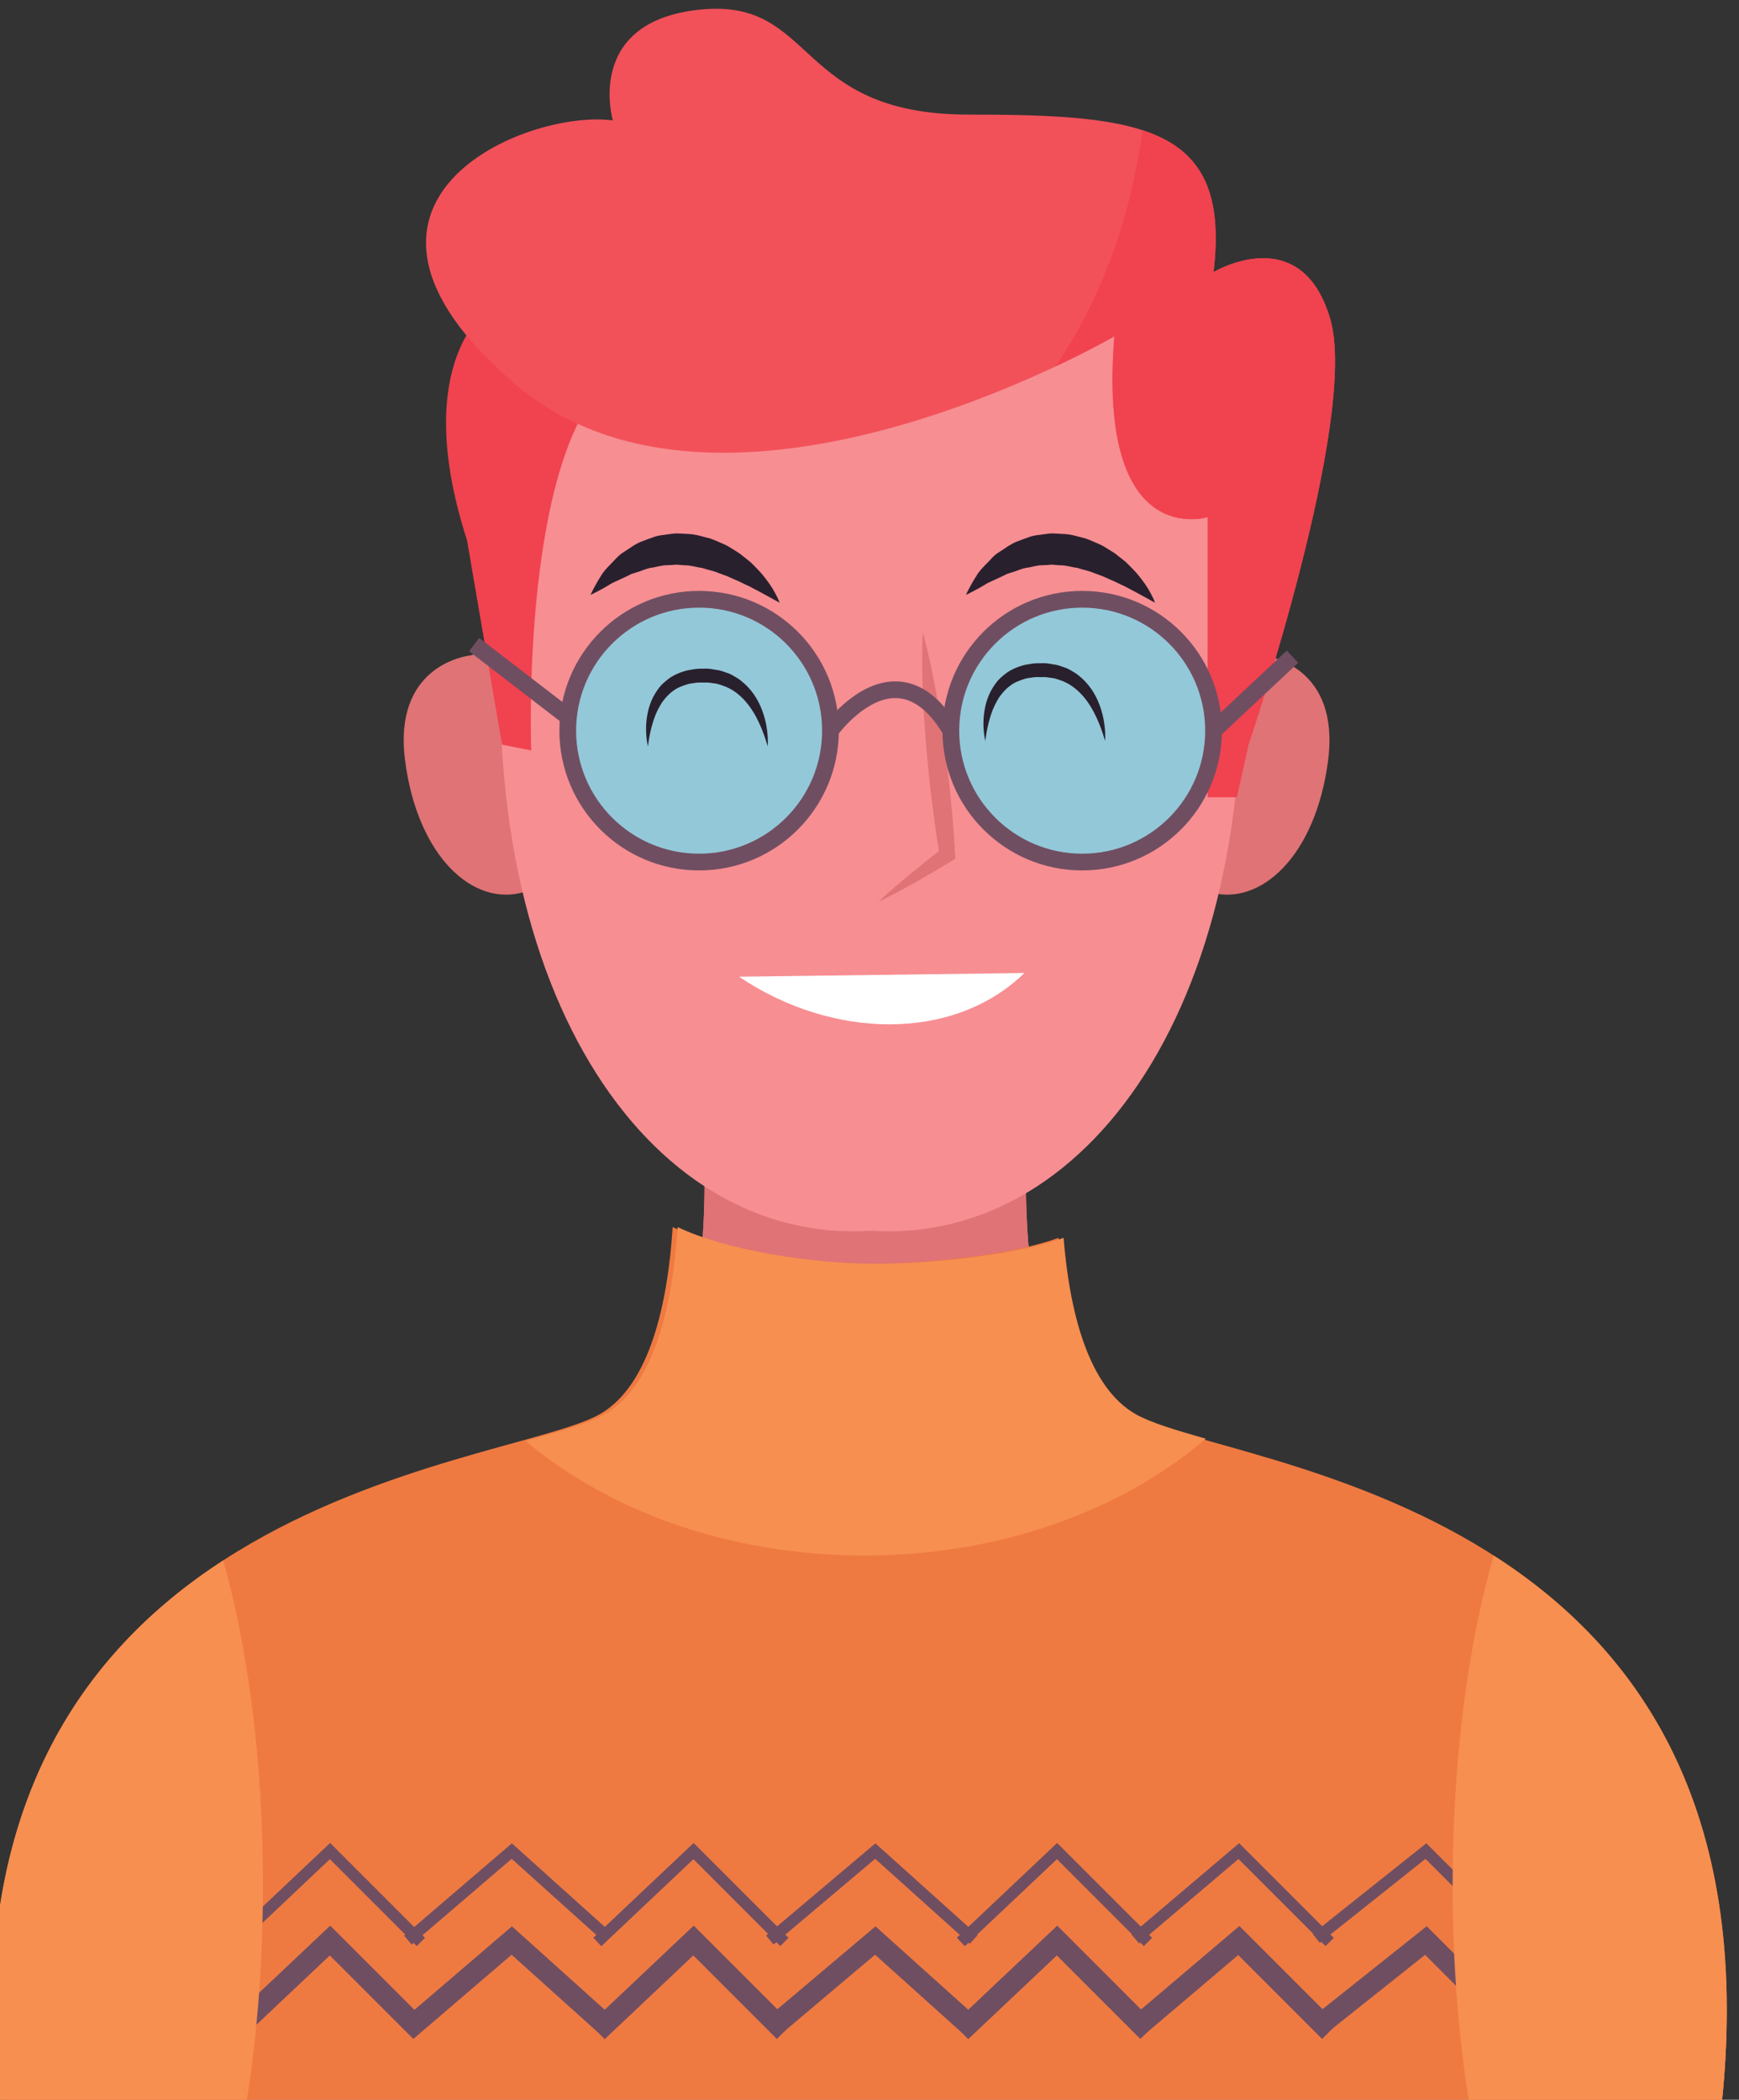 <?xml version="1.0" encoding="UTF-8" standalone="no"?>
<!-- Created with Inkscape (http://www.inkscape.org/) -->

<svg
   width="52.466mm"
   height="63.33mm"
   viewBox="0 0 198.298 239.358"
   version="1.1"
   id="svg5"
   xmlns="http://www.w3.org/2000/svg"
   xmlns:svg="http://www.w3.org/2000/svg">
  <rect x="0" y="0" width="198.298" height="239.358" fill="#333333" stroke="none"/>
  <defs
     id="defs2">
    <clipPath
       clipPathUnits="userSpaceOnUse"
       id="clipPath846">
      <path
         d="m 6126.52,576.512 c -59.38,-61.024 -152.19,-100.34 -256.58,-100.34 -104.39,0 -197.21,39.316 -256.58,100.34 C 5458.38,533.359 5077.34,457.281 5125.11,0 h 731.04 27.57 731.04 c 47.78,457.281 -333.27,533.359 -488.24,576.512"
         id="path844" />
    </clipPath>
    <clipPath
       clipPathUnits="userSpaceOnUse"
       id="clipPath1014">
      <path
         d="m 4376.88,594.449 c -33.69,18.082 -50.83,62.852 -59.21,111.063 -46.93,-10.481 -97.76,-16.25 -150.88,-16.25 -52.06,0 -101.94,5.519 -148.1,15.597 -8.42,-47.961 -25.56,-92.41 -59.1,-110.41 C 3872.12,547.52 3355.22,524.059 3410.88,0 h 743.34 28.04 743.33 c 55.67,524.059 -461.23,547.52 -548.71,594.449"
         id="path1012" />
    </clipPath>
    <clipPath
       clipPathUnits="userSpaceOnUse"
       id="clipPath846-3">
      <path
         d="m 6126.52,576.512 c -59.38,-61.024 -152.19,-100.34 -256.58,-100.34 -104.39,0 -197.21,39.316 -256.58,100.34 C 5458.38,533.359 5077.34,457.281 5125.11,0 h 731.04 27.57 731.04 c 47.78,457.281 -333.27,533.359 -488.24,576.512"
         id="path844-6" />
    </clipPath>
    <clipPath
       clipPathUnits="userSpaceOnUse"
       id="clipPath1014-7">
      <path
         d="m 4376.88,594.449 c -33.69,18.082 -50.83,62.852 -59.21,111.063 -46.93,-10.481 -97.76,-16.25 -150.88,-16.25 -52.06,0 -101.94,5.519 -148.1,15.597 -8.42,-47.961 -25.56,-92.41 -59.1,-110.41 C 3872.12,547.52 3355.22,524.059 3410.88,0 h 743.34 28.04 743.33 c 55.67,524.059 -461.23,547.52 -548.71,594.449"
         id="path1012-5" />
    </clipPath>
    <clipPath
       clipPathUnits="userSpaceOnUse"
       id="clipPath846-3-3">
      <path
         d="m 6126.52,576.512 c -59.38,-61.024 -152.19,-100.34 -256.58,-100.34 -104.39,0 -197.21,39.316 -256.58,100.34 C 5458.38,533.359 5077.34,457.281 5125.11,0 h 731.04 27.57 731.04 c 47.78,457.281 -333.27,533.359 -488.24,576.512"
         id="path844-6-5" />
    </clipPath>
    <clipPath
       clipPathUnits="userSpaceOnUse"
       id="clipPath1014-7-6">
      <path
         d="m 4376.88,594.449 c -33.69,18.082 -50.83,62.852 -59.21,111.063 -46.93,-10.481 -97.76,-16.25 -150.88,-16.25 -52.06,0 -101.94,5.519 -148.1,15.597 -8.42,-47.961 -25.56,-92.41 -59.1,-110.41 C 3872.12,547.52 3355.22,524.059 3410.88,0 h 743.34 28.04 743.33 c 55.67,524.059 -461.23,547.52 -548.71,594.449"
         id="path1012-5-2" />
    </clipPath>
    <clipPath
       clipPathUnits="userSpaceOnUse"
       id="clipPath846-3-3-9">
      <path
         d="m 6126.52,576.512 c -59.38,-61.024 -152.19,-100.34 -256.58,-100.34 -104.39,0 -197.21,39.316 -256.58,100.34 C 5458.38,533.359 5077.34,457.281 5125.11,0 h 731.04 27.57 731.04 c 47.78,457.281 -333.27,533.359 -488.24,576.512"
         id="path844-6-5-1" />
    </clipPath>
    <clipPath
       clipPathUnits="userSpaceOnUse"
       id="clipPath1014-7-6-2">
      <path
         d="m 4376.88,594.449 c -33.69,18.082 -50.83,62.852 -59.21,111.063 -46.93,-10.481 -97.76,-16.25 -150.88,-16.25 -52.06,0 -101.94,5.519 -148.1,15.597 -8.42,-47.961 -25.56,-92.41 -59.1,-110.41 C 3872.12,547.52 3355.22,524.059 3410.88,0 h 743.34 28.04 743.33 c 55.67,524.059 -461.23,547.52 -548.71,594.449"
         id="path1012-5-2-7" />
    </clipPath>
    <clipPath
       clipPathUnits="userSpaceOnUse"
       id="clipPath846-3-3-9-0">
      <path
         d="m 6126.52,576.512 c -59.38,-61.024 -152.19,-100.34 -256.58,-100.34 -104.39,0 -197.21,39.316 -256.58,100.34 C 5458.38,533.359 5077.34,457.281 5125.11,0 h 731.04 27.57 731.04 c 47.78,457.281 -333.27,533.359 -488.24,576.512"
         id="path844-6-5-1-9" />
    </clipPath>
    <clipPath
       clipPathUnits="userSpaceOnUse"
       id="clipPath1014-7-6-2-3">
      <path
         d="m 4376.88,594.449 c -33.69,18.082 -50.83,62.852 -59.21,111.063 -46.93,-10.481 -97.76,-16.25 -150.88,-16.25 -52.06,0 -101.94,5.519 -148.1,15.597 -8.42,-47.961 -25.56,-92.41 -59.1,-110.41 C 3872.12,547.52 3355.22,524.059 3410.88,0 h 743.34 28.04 743.33 c 55.67,524.059 -461.23,547.52 -548.71,594.449"
         id="path1012-5-2-7-6" />
    </clipPath>
  </defs>
  <g
     id="layer1"
     transform="translate(-351.592,-276.774)">
    <g
       id="g832"
       transform="matrix(0.133,0,0,-0.133,-7.159,676.058)">
      <g
         id="g2169"
         transform="translate(-730.905,-1070.552)">
        <path
           d="m 4372.43,2856.03 c -84.82,46.26 -61.69,269.91 -61.69,269.91 l -127.03,-8.19 v 8.16 l -13.59,-4.08 -13.59,4.08 v -8.16 l -127.03,8.19 c 0,0 23.13,-223.65 -61.69,-269.91 -84.82,-46.27 -586.03,-69.4 -532.05,-586.03 h 720.77 27.18 720.77 c 53.98,516.63 -447.23,539.76 -532.05,586.03"
           style="fill:#f78e92;fill-opacity:1;fill-rule:nonzero;stroke:none"
           id="path1192" />
        <path
           d="m 4011.69,2913.72 c 101.46,15.12 202.86,30.73 304.19,46.81 -14.25,77.11 -5.14,165.41 -5.14,165.41 l -127.03,-8.19 v 8.16 l -13.59,-4.08 -13.59,4.08 v -8.16 l -127.04,8.19 c 0,0 13.4,-129.95 -17.8,-212.22"
           style="fill:#e07375;fill-opacity:1;fill-rule:nonzero;stroke:none"
           id="path1194" />
        <path
           d="m 4398.82,2860 c -42.35,23.09 -57.95,90.1 -62.94,151.8 -37.28,-14.09 -111.81,-22.31 -159.66,-22.31 -57.44,0 -130.13,11.8 -171.2,31.45 -4.17,-64.08 -19.14,-136.7 -63.59,-160.94 -85.4,-46.58 -569.99,-69.87 -515.65,-590 h 725.65 27.37 725.66 c 54.34,520.13 -420.25,543.42 -505.64,590"
           style="fill:#ef7a41;fill-opacity:1;fill-rule:nonzero;stroke:none"
           id="path1196" />
        <path
           d="m 4169.44,2739.48 c 116.6,0 221.18,38.76 292.65,100.11 -25.98,7.37 -46.6,13.65 -58.99,20.41 -42.35,23.09 -57.95,90.1 -62.94,151.8 -37.28,-14.09 -111.81,-22.31 -159.66,-22.31 -57.44,0 -130.13,11.8 -171.2,31.45 -4.17,-64.08 -19.14,-136.7 -63.6,-160.94 -13.48,-7.36 -36.94,-14.14 -66.64,-22.38 71.4,-60.22 175.02,-98.14 290.38,-98.14"
           style="fill:#f78f50;fill-opacity:1;fill-rule:nonzero;stroke:none"
           id="path1198" />
        <path
           d="m 3635.01,2324.9 76.03,71.8 71.62,-71.61 12.96,12.96 -84.22,84.22 -88.97,-84.04 12.58,-13.33"
           style="fill:#704e61;fill-opacity:1;fill-rule:nonzero;stroke:none"
           id="path1200" />
        <path
           d="m 4562.47,2327.49 87.64,69.73 72.13,-72.13 12.96,12.96 -83.7,83.7 -100.45,-79.92 11.42,-14.34"
           style="fill:#704e61;fill-opacity:1;fill-rule:nonzero;stroke:none"
           id="path1202" />
        <path
           d="m 4407.53,2327.18 82.35,69.85 71.94,-71.94 12.96,12.96 -83.88,83.89 -95.23,-80.78 11.86,-13.98"
           style="fill:#704e61;fill-opacity:1;fill-rule:nonzero;stroke:none"
           id="path1204" />
        <path
           d="m 4258.35,2324.9 76.02,71.8 71.62,-71.61 12.96,12.96 -84.21,84.22 -88.98,-84.04 12.59,-13.33"
           style="fill:#704e61;fill-opacity:1;fill-rule:nonzero;stroke:none"
           id="path1206" />
        <path
           d="m 4094.24,2326.19 84.3,71.14 78.41,-70.47 12.25,13.64 -90.29,81.14 -96.49,-81.44 11.82,-14.01"
           style="fill:#704e61;fill-opacity:1;fill-rule:nonzero;stroke:none"
           id="path1208" />
        <path
           d="m 3946.69,2324.9 76.02,71.8 71.62,-71.61 12.96,12.96 -84.22,84.22 -88.97,-84.04 12.59,-13.33"
           style="fill:#704e61;fill-opacity:1;fill-rule:nonzero;stroke:none"
           id="path1210" />
        <path
           d="m 3783.96,2326.23 82.95,71.06 77.26,-69.45 12.25,13.64 -89.22,80.2 -95.17,-81.53 11.93,-13.92"
           style="fill:#704e61;fill-opacity:1;fill-rule:nonzero;stroke:none"
           id="path1212" />
        <path
           d="m 3632.15,2404.6 78.97,74.58 74.48,-74.48 7.07,7.07 -81.35,81.35 -86.03,-81.25 6.86,-7.27"
           style="fill:#704e61;fill-opacity:1;fill-rule:nonzero;stroke:none"
           id="path1214" />
        <path
           d="m 4559.87,2407.41 90.55,72.05 74.76,-74.76 7.08,7.07 -81.08,81.07 -97.53,-77.6 6.22,-7.83"
           style="fill:#704e61;fill-opacity:1;fill-rule:nonzero;stroke:none"
           id="path1216" />
        <path
           d="m 4404.83,2407.02 85.28,72.34 74.66,-74.66 7.07,7.07 -81.18,81.17 -92.3,-78.29 6.47,-7.63"
           style="fill:#704e61;fill-opacity:1;fill-rule:nonzero;stroke:none"
           id="path1218" />
        <path
           d="m 4255.49,2404.6 78.96,74.58 74.48,-74.48 7.08,7.07 -81.36,81.35 -86.03,-81.25 6.87,-7.27"
           style="fill:#704e61;fill-opacity:1;fill-rule:nonzero;stroke:none"
           id="path1220" />
        <path
           d="m 4091.55,2406.04 87.07,73.48 81.11,-72.89 6.69,7.44 -87.59,78.71 -93.73,-79.1 6.45,-7.64"
           style="fill:#704e61;fill-opacity:1;fill-rule:nonzero;stroke:none"
           id="path1222" />
        <path
           d="m 3943.83,2404.6 78.96,74.58 74.48,-74.48 7.07,7.07 -81.35,81.35 -86.03,-81.25 6.87,-7.27"
           style="fill:#704e61;fill-opacity:1;fill-rule:nonzero;stroke:none"
           id="path1224" />
        <path
           d="m 3781.25,2406.06 85.72,73.44 79.98,-71.89 6.69,7.43 -86.51,77.76 -92.39,-79.14 6.51,-7.6"
           style="fill:#704e61;fill-opacity:1;fill-rule:nonzero;stroke:none"
           id="path1226" />
        <path
           d="m 3653.72,2456.98 c 0,106.03 -12.81,203.1 -34.04,278.32 -120.02,-77.89 -220.23,-213.27 -193.9,-465.3 h 213.72 c 9.11,56.59 14.22,120.01 14.22,186.98"
           style="fill:#f78f50;fill-opacity:1;fill-rule:nonzero;stroke:none"
           id="path1228" />
        <path
           d="m 4708.96,2739.41 c -21.94,-75.78 -35.24,-174.44 -35.24,-282.43 0,-66.97 5.11,-130.39 14.22,-186.98 h 216.52 c 26.8,256.57 -75.11,392.2 -195.5,469.41"
           style="fill:#f78f50;fill-opacity:1;fill-rule:nonzero;stroke:none"
           id="path1230" />
        <path
           d="m 3921.75,3453.3 c -24.99,77.53 -84.17,59.58 -89.71,57.71 -5.81,-0.68 -66.98,-9.76 -56.41,-90.54 10.63,-81.25 57.78,-125.29 101.98,-112.35 45.5,7.21 69.28,67.18 44.14,145.18"
           style="fill:#e07375;fill-opacity:1;fill-rule:nonzero;stroke:none"
           id="path1232" />
        <path
           d="m 4420.77,3453.3 c 24.99,77.53 84.17,59.58 89.71,57.71 5.81,-0.68 66.98,-9.76 56.41,-90.54 -10.63,-81.25 -57.77,-125.29 -101.98,-112.35 -45.5,7.21 -69.28,67.18 -44.14,145.18"
           style="fill:#e07375;fill-opacity:1;fill-rule:nonzero;stroke:none"
           id="path1234" />
        <path
           d="m 3861.12,3570.75 c 30.97,339.91 289.38,320.87 313.75,318.31 24.37,2.56 282.78,21.6 313.75,-318.31 31.15,-341.93 -121.15,-565.24 -313.75,-552.96 -192.6,-12.28 -344.9,211.03 -313.75,552.96"
           style="fill:#f78e92;fill-opacity:1;fill-rule:nonzero;stroke:none"
           id="path1236" />
        <path
           d="m 3848.72,3809.48 c 0,0 -70,-45 -20,-200 l 30,-175 25,-5 c 0,0 -10,265 75,325 85,60 -110,55 -110,55"
           style="fill:#f1424f;fill-opacity:1;fill-rule:nonzero;stroke:none"
           id="path1238" />
        <path
           d="m 4383.72,3784.48 c 0,0 -335,-195 -515,-40 -180,155 10,235 85,225 0,0 -25,85 75,95 100,10 80,-90 230,-90 150,0 225,-10 210,-135 0,0 75,45 100,-40 25,-85 -70,-365 -70,-365 l -10,-45 h -25 v 240 c 0,0 -95,-30 -80,155"
           style="fill:#f2515a;fill-opacity:1;fill-rule:nonzero;stroke:none"
           id="path1240" />
        <path
           d="m 4568.72,3799.48 c -25,85 -100,40 -100,40 8.64,71.98 -12.62,105.79 -60.8,121.55 -10.04,-72.05 -33.2,-141.65 -74.82,-202.45 31.43,14.78 50.62,25.9 50.62,25.9 -15,-185 80,-155 80,-155 v -240 h 25 l 10,45 c 0,0 95,280 70,365"
           style="fill:#f1424f;fill-opacity:1;fill-rule:nonzero;stroke:none"
           id="path1242" />
        <path
           d="m 4219.43,3530.89 c 4.3,-15.59 7.61,-31.3 10.6,-47.05 2.96,-15.74 5.46,-31.54 7.69,-47.37 1.18,-7.91 2.01,-15.86 3.03,-23.78 1.04,-7.92 1.83,-15.87 2.59,-23.83 1.67,-15.88 2.84,-31.83 3.78,-47.8 l 0.26,-4.3 -3.1,-1.91 c -10.18,-6.28 -20.51,-12.33 -30.93,-18.25 -10.51,-5.79 -20.99,-11.63 -31.93,-16.79 8.76,8.34 17.98,16.01 27.17,23.73 9.28,7.58 18.65,15.03 28.17,22.26 l -2.84,-6.2 c -2.58,15.79 -4.92,31.6 -6.76,47.47 -1,7.93 -1.97,15.86 -2.68,23.82 -0.74,7.96 -1.68,15.89 -2.25,23.86 -1.29,15.94 -2.31,31.9 -2.86,47.91 -0.53,16.02 -0.73,32.07 0.06,48.23"
           style="fill:#e07375;fill-opacity:1;fill-rule:nonzero;stroke:none"
           id="path1244" />
        <path
           d="m 4306.61,3238.75 c -61.52,-59.8 -165.73,-56.49 -244.66,-3.2"
           style="fill:#ffffff;fill-opacity:1;fill-rule:nonzero;stroke:none"
           id="path1246" />
        <path
           d="m 4418.56,3556.09 c 0,0 -2.69,1.49 -7.4,4.1 -2.29,1.25 -5.07,2.77 -8.25,4.52 -3.12,1.65 -6.64,3.51 -10.49,5.54 -3.97,1.7 -7.94,3.99 -12.38,5.73 -2.15,0.96 -4.36,1.94 -6.62,2.95 -2.27,0.83 -4.6,1.68 -6.97,2.54 -4.6,2.04 -9.62,2.79 -14.4,4.48 -4.95,0.51 -9.82,2.4 -14.77,2.2 l -7.37,0.6 c -2.42,-0.29 -4.85,-0.37 -7.28,-0.5 -4.92,0.2 -9.49,-1.63 -14.24,-2.21 -4.73,-0.75 -8.98,-3.04 -13.43,-4.22 l -3.29,-1.02 -2.99,-1.51 c -2.03,-0.95 -4,-1.87 -5.89,-2.75 -3.75,-1.86 -7.6,-3.21 -10.5,-5.23 -2.98,-1.87 -5.81,-3.34 -8.14,-4.61 -4.67,-2.53 -7.66,-3.85 -7.66,-3.85 0,0 1.18,2.84 3.82,7.6 1.33,2.36 2.93,5.32 5.04,8.52 1.86,3.44 4.81,6.58 8.16,9.99 3.46,3.25 6.58,7.75 11.48,10.59 4.78,2.92 9.51,6.88 15.45,9.08 2.93,1.19 5.99,2.26 9.1,3.35 3.05,1.31 6.34,1.87 9.71,2.25 3.35,0.46 6.74,0.98 10.16,1.3 3.4,-0.04 6.83,-0.29 10.25,-0.48 6.94,-0.14 13.35,-2.44 19.78,-4 3.09,-1.12 6.04,-2.45 8.97,-3.73 2.97,-1.19 5.76,-2.58 8.31,-4.28 2.59,-1.61 5.17,-3.11 7.59,-4.74 2.26,-1.79 4.48,-3.54 6.64,-5.25 4.37,-3.29 7.68,-7.34 11,-10.65 6.22,-7.09 10.51,-13.61 13.04,-18.48 2.63,-4.8 3.57,-7.83 3.57,-7.83"
           style="fill:#29202e;fill-opacity:1;fill-rule:nonzero;stroke:none"
           id="path1248" />
        <path
           d="m 4096.67,3556.09 c 0,0 -2.69,1.49 -7.4,4.1 -2.29,1.25 -5.06,2.77 -8.25,4.52 -3.12,1.65 -6.64,3.51 -10.49,5.54 -3.97,1.7 -7.93,3.99 -12.38,5.73 -2.15,0.96 -4.36,1.94 -6.61,2.95 -2.28,0.83 -4.61,1.68 -6.98,2.54 -4.6,2.04 -9.62,2.79 -14.39,4.48 -4.96,0.51 -9.83,2.4 -14.78,2.2 l -7.37,0.6 c -2.42,-0.29 -4.85,-0.37 -7.28,-0.5 -4.92,0.2 -9.49,-1.63 -14.24,-2.21 -4.73,-0.75 -8.98,-3.04 -13.43,-4.22 l -3.28,-1.02 -3,-1.51 c -2.03,-0.95 -4,-1.87 -5.89,-2.75 -3.75,-1.86 -7.6,-3.21 -10.5,-5.23 -2.98,-1.87 -5.81,-3.34 -8.13,-4.61 -4.68,-2.53 -7.67,-3.85 -7.67,-3.85 0,0 1.19,2.84 3.82,7.6 1.33,2.36 2.93,5.32 5.04,8.52 1.86,3.44 4.81,6.58 8.16,9.99 3.46,3.25 6.58,7.75 11.48,10.59 4.78,2.92 9.51,6.88 15.45,9.08 2.93,1.19 5.99,2.26 9.1,3.35 3.05,1.31 6.35,1.87 9.71,2.25 3.35,0.46 6.74,0.98 10.16,1.3 3.41,-0.04 6.83,-0.29 10.25,-0.48 6.94,-0.14 13.35,-2.44 19.78,-4 3.09,-1.12 6.04,-2.45 8.97,-3.73 2.97,-1.19 5.77,-2.58 8.31,-4.28 2.6,-1.61 5.17,-3.11 7.59,-4.74 2.27,-1.79 4.48,-3.54 6.64,-5.25 4.38,-3.29 7.69,-7.34 11,-10.65 6.22,-7.09 10.51,-13.61 13.04,-18.48 2.63,-4.8 3.57,-7.83 3.57,-7.83"
           style="fill:#29202e;fill-opacity:1;fill-rule:nonzero;stroke:none"
           id="path1250" />
        <path
           d="m 3830.41,3514.55 88.8,-68.35 224.69,-7.04 2.23,3.12 0.21,0.29 c 1.2,1.64 7.58,9.93 16.78,17.54 9.22,7.69 21.08,14.34 32.75,14.26 6.27,-0.03 12.68,-1.71 19.64,-6.43 6.94,-4.73 14.39,-12.65 21.83,-25.16 l 2.08,-3.51 h 232.16 l 69.73,65.37 -9.81,10.47 -65.59,-61.5 H 4243.5 v -7.17 l 6.16,3.67 c -8.21,13.81 -16.93,23.43 -26.07,29.68 -9.11,6.24 -18.69,8.94 -27.72,8.92 -18.13,-0.1 -33.24,-10.04 -43.97,-19.31 -10.73,-9.37 -17.24,-18.51 -17.45,-18.79 l 5.84,-4.17 0.22,7.17 -216.22,6.78 -85.13,65.52 -8.75,-11.36"
           style="fill:#704e61;fill-opacity:1;fill-rule:nonzero;stroke:none"
           id="path1252" />
        <path
           d="m 3915.05,3446.44 c 0,-62.2 50.42,-112.62 112.62,-112.62 62.2,0 112.62,50.42 112.62,112.62 0,62.2 -50.42,112.62 -112.62,112.62 -62.2,0 -112.62,-50.42 -112.62,-112.62"
           style="fill:#93c8d9;fill-opacity:1;fill-rule:nonzero;stroke:none"
           id="path1254" />
        <path
           d="m 3915.05,3446.44 h -7.17 c 0,-66.16 53.63,-119.78 119.79,-119.79 66.16,0.01 119.79,53.63 119.79,119.79 0,66.17 -53.63,119.79 -119.79,119.79 -66.16,0 -119.79,-53.62 -119.79,-119.79 h 7.17 7.17 c 0,29.15 11.79,55.46 30.88,74.57 19.11,19.09 45.43,30.88 74.57,30.88 29.14,0 55.46,-11.79 74.56,-30.88 19.1,-19.11 30.89,-45.42 30.89,-74.57 0,-29.14 -11.79,-55.46 -30.89,-74.56 -19.1,-19.09 -45.42,-30.88 -74.56,-30.89 -29.14,0.01 -55.46,11.8 -74.57,30.89 -19.09,19.1 -30.88,45.42 -30.88,74.56 h -7.17"
           style="fill:#704e61;fill-opacity:1;fill-rule:nonzero;stroke:none"
           id="path1256" />
        <path
           d="m 4243.5,3446.44 c 0,-62.2 50.42,-112.62 112.62,-112.62 62.2,0 112.62,50.42 112.62,112.62 0,62.2 -50.42,112.62 -112.62,112.62 -62.2,0 -112.62,-50.42 -112.62,-112.62"
           style="fill:#93c8d9;fill-opacity:1;fill-rule:nonzero;stroke:none"
           id="path1258" />
        <path
           d="m 4243.5,3446.44 h -7.17 c 0,-66.16 53.63,-119.78 119.79,-119.79 66.16,0.01 119.79,53.63 119.79,119.79 0,66.17 -53.63,119.79 -119.79,119.79 -66.16,0 -119.79,-53.62 -119.79,-119.79 h 7.17 7.17 c 0,29.15 11.79,55.46 30.89,74.57 19.1,19.09 45.42,30.88 74.56,30.88 29.14,0 55.46,-11.79 74.57,-30.88 19.09,-19.11 30.88,-45.42 30.88,-74.57 0,-29.14 -11.79,-55.46 -30.88,-74.56 -19.11,-19.09 -45.43,-30.88 -74.57,-30.89 -29.14,0.01 -55.46,11.8 -74.56,30.89 -19.1,19.1 -30.89,45.42 -30.89,74.56 h -7.17"
           style="fill:#704e61;fill-opacity:1;fill-rule:nonzero;stroke:none"
           id="path1260" />
        <path
           d="m 4086.46,3432.92 c 0,0 -0.7,2.76 -2.27,7.38 -1.57,4.62 -4.01,11.12 -7.82,18.24 -3.86,7.06 -9.25,14.74 -16.76,20.34 -3.71,2.83 -7.96,5.08 -12.57,6.48 -2.27,0.8 -4.59,1.55 -7.1,1.71 -2.45,0.33 -4.87,0.85 -7.45,0.59 -2.38,-0.09 -5.41,0.22 -7.26,-0.13 -2.6,-0.5 -5.86,-0.62 -7.87,-1.42 -4.06,-1.32 -8.69,-2.87 -12.18,-5.77 -3.73,-2.57 -6.62,-6.08 -9.22,-9.56 -2.34,-3.69 -4.34,-7.45 -5.81,-11.17 -2.9,-7.46 -4.37,-14.26 -5.23,-19.05 -0.85,-4.8 -1.1,-7.64 -1.1,-7.64 0,0 -0.76,2.74 -1.27,7.72 -0.46,4.97 -0.76,12.23 1.02,20.91 0.86,4.34 2.35,9 4.68,13.72 2.54,4.56 5.61,9.52 10.32,13.25 4.42,4.01 9.93,6.96 16.33,8.86 3.18,1.09 5.58,1.12 8.42,1.74 3.64,0.64 6.26,0.32 9.45,0.48 3.05,0.18 6.12,-0.46 9.18,-0.97 3.08,-0.33 6.03,-1.31 8.94,-2.4 3,-0.83 5.66,-2.39 8.25,-3.98 2.71,-1.39 4.91,-3.43 7.15,-5.29 8.76,-7.77 13.63,-17.47 16.35,-25.72 2.79,-8.33 3.58,-15.53 3.87,-20.5 0.25,-4.99 -0.05,-7.82 -0.05,-7.82"
           style="fill:#29202e;fill-opacity:1;fill-rule:nonzero;stroke:none"
           id="path1262" />
        <path
           d="m 4375.72,3437.59 c 0,0 -0.7,2.76 -2.27,7.38 -1.57,4.61 -4.01,11.12 -7.82,18.24 -3.86,7.06 -9.25,14.74 -16.77,20.33 -3.7,2.83 -7.95,5.09 -12.56,6.49 -2.28,0.8 -4.59,1.54 -7.1,1.71 -2.45,0.33 -4.88,0.84 -7.45,0.59 -2.38,-0.1 -5.41,0.21 -7.26,-0.13 -2.6,-0.5 -5.86,-0.63 -7.87,-1.42 -4.06,-1.33 -8.69,-2.87 -12.18,-5.78 -3.74,-2.56 -6.62,-6.07 -9.22,-9.55 -2.34,-3.69 -4.35,-7.46 -5.81,-11.18 -2.9,-7.46 -4.37,-14.25 -5.23,-19.04 -0.85,-4.8 -1.1,-7.64 -1.1,-7.64 0,0 -0.76,2.74 -1.27,7.72 -0.47,4.96 -0.76,12.23 1.02,20.9 0.86,4.34 2.34,9.01 4.68,13.72 2.54,4.57 5.61,9.52 10.32,13.25 4.42,4.02 9.93,6.97 16.33,8.87 3.17,1.08 5.57,1.12 8.42,1.73 3.64,0.64 6.26,0.32 9.45,0.49 3.04,0.17 6.12,-0.47 9.18,-0.97 3.08,-0.34 6.03,-1.31 8.94,-2.41 2.99,-0.83 5.66,-2.38 8.25,-3.98 2.71,-1.38 4.9,-3.43 7.15,-5.28 8.76,-7.77 13.63,-17.47 16.35,-25.73 2.79,-8.32 3.58,-15.52 3.87,-20.49 0.25,-5 -0.05,-7.82 -0.05,-7.82"
           style="fill:#29202e;fill-opacity:1;fill-rule:nonzero;stroke:none"
           id="path1264" />
      </g>
    </g>
  </g>
</svg>
